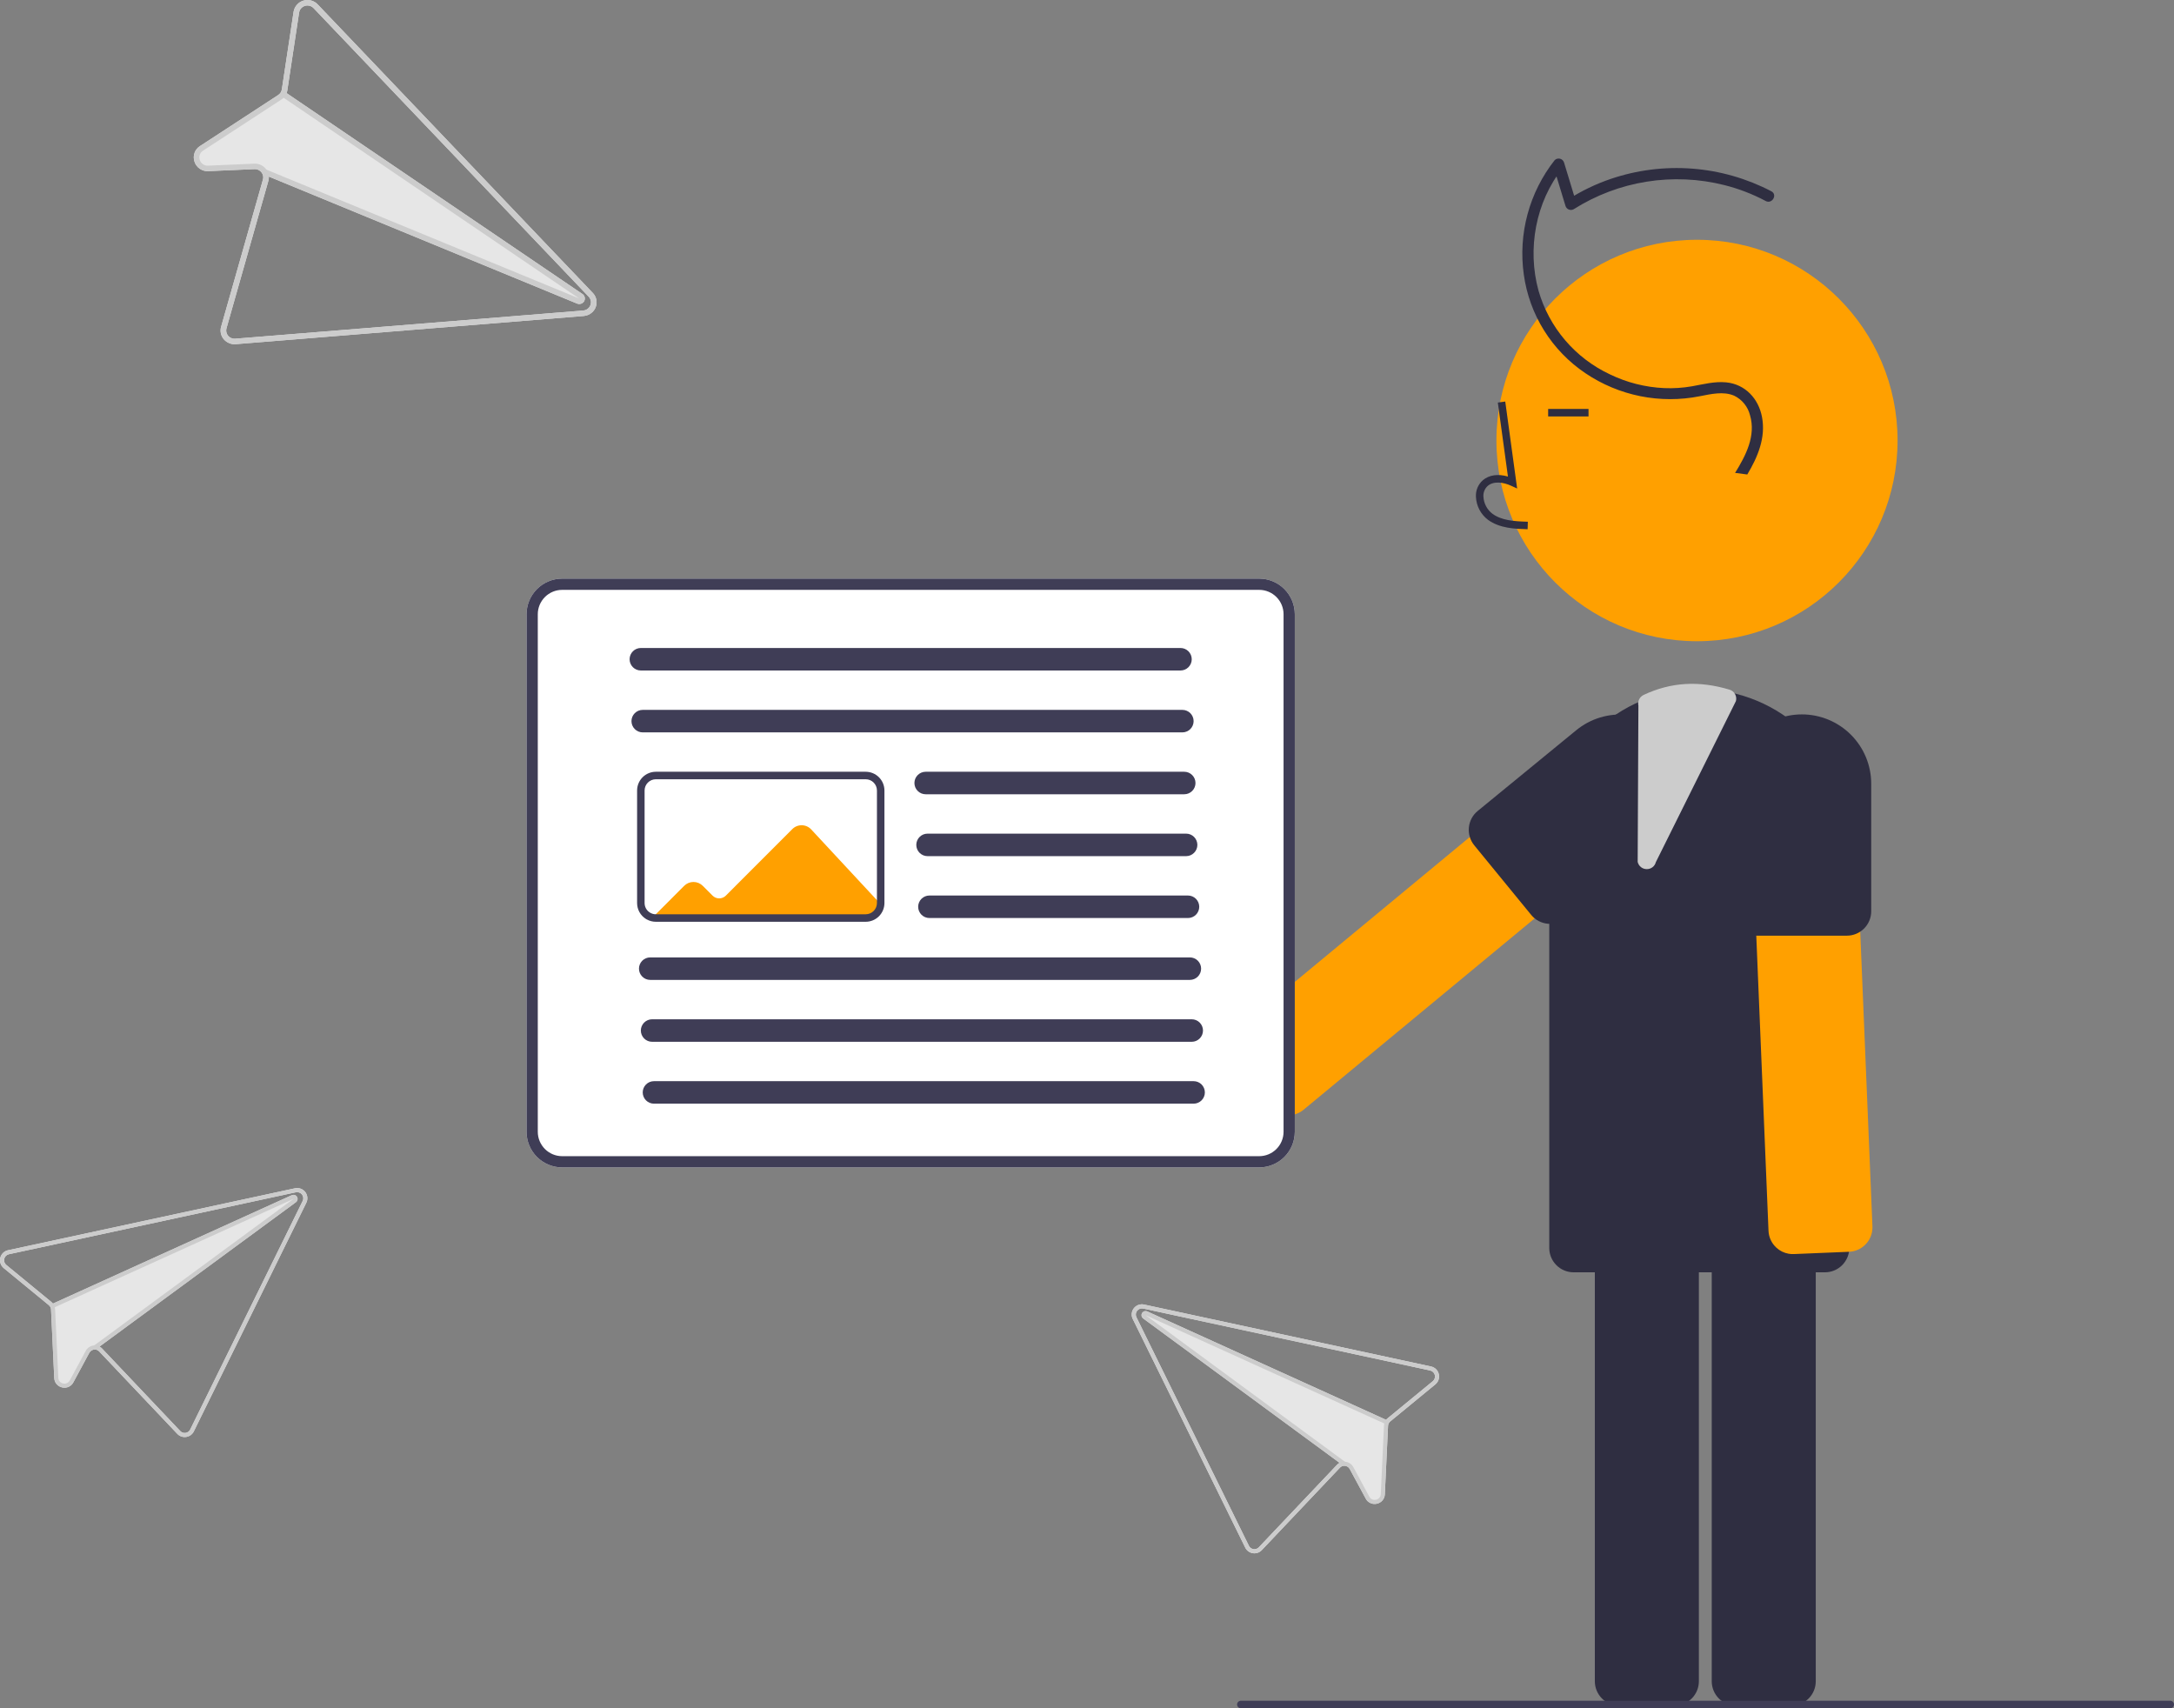 <svg width="280" height="220" viewBox="0 0 280 220" fill="none" xmlns="http://www.w3.org/2000/svg">
<rect x="0" y="0" width="280" height="220" fill="#808080" stroke="none"/>
<path d="M218.565 82.581C232.831 82.581 244.397 71.007 244.397 56.731C244.397 42.455 232.831 30.881 218.565 30.881C204.298 30.881 192.732 42.455 192.732 56.731C192.732 71.007 204.298 82.581 218.565 82.581Z" fill="#FFA000"/>
<path d="M220.463 216.529V157.113C220.464 156.281 220.795 155.483 221.383 154.894C221.971 154.306 222.768 153.975 223.6 153.974H230.724C231.556 153.975 232.353 154.306 232.941 154.894C233.53 155.483 233.86 156.281 233.861 157.113V216.529C233.86 217.361 233.53 218.159 232.941 218.748C232.353 219.336 231.556 219.667 230.724 219.668H223.6C222.768 219.667 221.971 219.336 221.383 218.748C220.795 218.159 220.464 217.361 220.463 216.529Z" fill="#2F2E41"/>
<path d="M205.407 216.529V157.113C205.408 156.281 205.739 155.483 206.327 154.894C206.915 154.306 207.713 153.975 208.544 153.974H215.669C216.5 153.975 217.298 154.306 217.886 154.894C218.474 155.483 218.805 156.281 218.806 157.113V216.529C218.805 217.361 218.474 218.159 217.886 218.748C217.298 219.336 216.5 219.667 215.669 219.668H208.544C207.713 219.667 206.915 219.336 206.327 218.748C205.739 218.159 205.408 217.361 205.407 216.529Z" fill="#2F2E41"/>
<path d="M199.536 160.717V108.097C199.536 102.969 201.572 98.051 205.195 94.425C208.819 90.799 213.733 88.762 218.858 88.762H218.858C223.982 88.762 228.897 90.799 232.521 94.425C236.144 98.051 238.18 102.969 238.18 108.097V160.717C238.18 161.55 237.849 162.348 237.261 162.937C236.673 163.526 235.875 163.857 235.043 163.857H202.673C201.841 163.857 201.043 163.526 200.455 162.937C199.866 162.348 199.536 161.55 199.536 160.717Z" fill="#2F2E41"/>
<path d="M196.75 68.158L196.777 67.192C194.981 67.142 193.397 67.029 192.208 66.159C191.87 65.899 191.593 65.569 191.395 65.191C191.196 64.814 191.082 64.398 191.058 63.972C191.037 63.712 191.077 63.451 191.173 63.208C191.27 62.966 191.421 62.749 191.615 62.574C192.404 61.907 193.675 62.123 194.601 62.548L195.4 62.914L193.869 51.713L192.912 51.844L194.215 61.372C192.956 61.002 191.79 61.162 190.992 61.837C190.685 62.105 190.444 62.44 190.288 62.816C190.133 63.193 190.066 63.6 190.094 64.006C190.122 64.578 190.275 65.137 190.541 65.644C190.808 66.151 191.183 66.593 191.638 66.94C193.167 68.058 195.153 68.113 196.75 68.158Z" fill="#2F2E41"/>
<path d="M204.593 52.666H199.394V53.632H204.593V52.666Z" fill="#2F2E41"/>
<path d="M228.784 160.681C228.48 160.402 228.234 160.066 228.06 159.692C227.887 159.318 227.79 158.913 227.774 158.501L225.314 99.136C225.297 98.725 225.361 98.313 225.503 97.926C225.645 97.539 225.861 97.184 226.14 96.88C226.419 96.577 226.755 96.332 227.129 96.158C227.503 95.985 227.907 95.887 228.319 95.87L235.437 95.574C236.268 95.541 237.079 95.838 237.691 96.402C238.303 96.966 238.666 97.749 238.701 98.581L241.161 157.946C241.194 158.777 240.897 159.588 240.333 160.201C239.77 160.813 238.987 161.177 238.156 161.212L231.038 161.507C230.811 161.517 230.584 161.502 230.36 161.463C229.77 161.36 229.223 161.088 228.784 160.681Z" fill="#FFA000"/>
<path d="M237.867 120.502H226.283C225.451 120.501 224.653 120.17 224.065 119.582C223.477 118.993 223.146 118.195 223.145 117.363V100.941C223.145 98.571 224.086 96.298 225.761 94.623C227.435 92.947 229.706 92.005 232.075 92.005C234.443 92.005 236.714 92.947 238.389 94.623C240.063 96.298 241.004 98.571 241.004 100.941V117.363C241.003 118.195 240.672 118.993 240.084 119.582C239.496 120.17 238.699 120.501 237.867 120.502Z" fill="#2F2E41"/>
<path d="M163.476 142.502L158.935 137.01C158.406 136.368 158.152 135.542 158.23 134.713C158.309 133.885 158.712 133.121 159.352 132.59L205.101 94.715C205.742 94.184 206.567 93.93 207.395 94.009C208.224 94.087 208.987 94.491 209.518 95.132L214.059 100.625C214.322 100.943 214.519 101.309 214.64 101.703C214.761 102.097 214.804 102.511 214.765 102.921C214.726 103.332 214.607 103.731 214.414 104.095C214.222 104.459 213.959 104.782 213.641 105.045L167.894 142.92C167.343 143.375 166.653 143.63 165.938 143.64C165.224 143.65 164.527 143.417 163.963 142.977C163.784 142.837 163.621 142.677 163.476 142.502Z" fill="#FFA000"/>
<path d="M197.214 117.833L189.875 108.863C189.349 108.218 189.1 107.391 189.183 106.563C189.265 105.735 189.673 104.973 190.316 104.445L203.014 94.042C203.921 93.299 204.966 92.741 206.089 92.402C207.211 92.062 208.39 91.947 209.557 92.064C210.724 92.18 211.857 92.525 212.89 93.08C213.924 93.634 214.838 94.387 215.581 95.295C216.324 96.203 216.881 97.249 217.22 98.372C217.559 99.496 217.674 100.675 217.557 101.843C217.441 103.01 217.096 104.144 216.541 105.178C215.987 106.212 215.235 107.127 214.327 107.87L201.629 118.273C200.984 118.8 200.158 119.049 199.33 118.966C198.502 118.884 197.741 118.476 197.214 117.833Z" fill="#2F2E41"/>
<path d="M225.041 61.108C226.386 58.859 227.439 56.381 226.939 53.717C226.493 51.338 224.782 49.485 222.321 49.242C220.84 49.095 219.365 49.491 217.918 49.749C216.732 49.957 215.526 50.035 214.323 49.982C211.902 49.871 209.529 49.269 207.348 48.212C205.134 47.175 203.168 45.676 201.581 43.816C199.995 41.955 198.825 39.777 198.15 37.426C196.682 32.077 197.772 26.004 201.258 21.65L200.048 21.33L201.624 26.51C201.655 26.616 201.709 26.714 201.783 26.796C201.857 26.878 201.948 26.943 202.051 26.985C202.153 27.026 202.264 27.044 202.374 27.037C202.484 27.03 202.591 26.998 202.687 26.943C205.543 25.137 208.735 23.931 212.071 23.398C215.406 22.864 218.815 23.014 222.091 23.839C223.942 24.304 225.73 24.992 227.416 25.888C228.238 26.326 228.971 25.075 228.146 24.637C224.981 22.984 221.513 21.991 217.952 21.718C214.392 21.445 210.813 21.898 207.433 23.049C205.507 23.706 203.669 24.593 201.957 25.692L203.02 26.125L201.445 20.945C201.409 20.824 201.344 20.714 201.253 20.626C201.163 20.538 201.052 20.475 200.93 20.442C200.808 20.41 200.68 20.41 200.558 20.442C200.436 20.474 200.325 20.537 200.234 20.625C198.613 22.684 197.424 25.049 196.741 27.58C196.057 30.11 195.892 32.753 196.257 35.349C196.609 37.907 197.497 40.362 198.864 42.553C200.23 44.743 202.044 46.62 204.186 48.06C206.326 49.506 208.732 50.512 211.263 51.022C213.795 51.531 216.402 51.533 218.934 51.027C220.351 50.754 221.958 50.364 223.348 50.958C223.853 51.201 224.297 51.553 224.65 51.988C225.004 52.422 225.257 52.929 225.392 53.473C226.18 56.145 224.839 58.682 223.47 60.903L225.041 61.108Z" fill="#2F2E41"/>
<path d="M212.1 111.93L212.082 111.93C211.812 111.929 211.55 111.837 211.34 111.668C211.13 111.498 210.983 111.263 210.924 110.999L211.018 90.873C210.957 90.601 210.991 90.316 211.114 90.065C211.237 89.815 211.442 89.614 211.694 89.496C215.195 87.85 218.813 87.629 222.754 88.82C223.056 88.91 223.31 89.113 223.464 89.388C223.618 89.662 223.659 89.986 223.578 90.29L213.265 111.032C213.2 111.291 213.049 111.52 212.838 111.683C212.627 111.846 212.367 111.933 212.1 111.93Z" fill="#CCCCCC"/>
<path d="M279.517 220H159.814C159.686 220 159.563 219.949 159.473 219.859C159.382 219.768 159.331 219.645 159.331 219.517C159.331 219.389 159.382 219.266 159.473 219.175C159.563 219.085 159.686 219.034 159.814 219.034H279.517C279.645 219.034 279.768 219.085 279.859 219.175C279.949 219.266 280 219.389 280 219.517C280 219.645 279.949 219.768 279.859 219.859C279.768 219.949 279.645 220 279.517 220Z" fill="#3F3D56"/>
<path d="M162.179 150.349H72.401C71.186 150.347 70.02 149.863 69.16 149.003C68.301 148.143 67.817 146.977 67.816 145.76V79.106C67.817 77.89 68.301 76.724 69.16 75.863C70.02 75.003 71.186 74.519 72.401 74.518H162.179C163.394 74.519 164.56 75.003 165.42 75.863C166.279 76.724 166.763 77.89 166.764 79.106V145.76C166.763 146.977 166.279 148.143 165.42 149.003C164.56 149.863 163.394 150.347 162.179 150.349Z" fill="white"/>
<path d="M84.023 118.186L101.385 118.471H111.498C111.946 118.47 112.375 118.292 112.692 117.975C113.008 117.658 113.187 117.228 113.187 116.78V116.19L104.479 106.82C104.324 106.653 104.138 106.52 103.931 106.427C103.723 106.335 103.499 106.285 103.273 106.281C103.046 106.277 102.82 106.318 102.61 106.403C102.399 106.488 102.208 106.615 102.047 106.776L93.483 115.346C93.257 115.572 92.95 115.699 92.63 115.699C92.31 115.699 92.004 115.573 91.777 115.347L90.509 114.08C90.192 113.764 89.763 113.586 89.315 113.586C88.867 113.587 88.437 113.765 88.121 114.081L84.023 118.186Z" fill="#FFA000"/>
<path d="M162.179 150.349H72.401C71.186 150.347 70.02 149.863 69.16 149.003C68.301 148.143 67.817 146.977 67.816 145.76V79.106C67.817 77.89 68.301 76.724 69.16 75.863C70.02 75.003 71.186 74.519 72.401 74.518H162.179C163.394 74.519 164.56 75.003 165.42 75.863C166.279 76.724 166.763 77.89 166.764 79.106V145.76C166.763 146.977 166.279 148.143 165.42 149.003C164.56 149.863 163.394 150.347 162.179 150.349ZM72.401 75.967C71.569 75.968 70.772 76.299 70.184 76.888C69.596 77.476 69.265 78.274 69.264 79.106V145.76C69.265 146.593 69.596 147.39 70.184 147.979C70.772 148.568 71.569 148.899 72.401 148.9H162.179C163.01 148.899 163.808 148.568 164.396 147.979C164.984 147.391 165.315 146.593 165.316 145.76V79.106C165.315 78.274 164.984 77.476 164.396 76.888C163.808 76.299 163.01 75.968 162.179 75.967H72.401Z" fill="#3F3D56"/>
<path d="M152.042 86.351H82.537C82.153 86.351 81.785 86.199 81.513 85.927C81.242 85.655 81.089 85.287 81.089 84.902C81.089 84.518 81.242 84.15 81.513 83.878C81.785 83.606 82.153 83.453 82.537 83.453H152.042C152.426 83.453 152.795 83.606 153.066 83.878C153.338 84.15 153.49 84.518 153.49 84.902C153.49 85.287 153.338 85.655 153.066 85.927C152.795 86.199 152.426 86.351 152.042 86.351Z" fill="#3F3D56"/>
<path d="M152.284 94.321H82.779C82.395 94.321 82.026 94.168 81.755 93.897C81.483 93.625 81.331 93.256 81.331 92.872C81.331 92.488 81.483 92.119 81.755 91.847C82.026 91.576 82.395 91.423 82.779 91.423H152.284C152.668 91.423 153.036 91.576 153.308 91.847C153.579 92.119 153.732 92.488 153.732 92.872C153.732 93.256 153.579 93.625 153.308 93.897C153.036 94.168 152.668 94.321 152.284 94.321Z" fill="#3F3D56"/>
<path d="M152.525 102.29H119.221C118.837 102.29 118.468 102.138 118.197 101.866C117.925 101.594 117.773 101.226 117.773 100.841C117.773 100.457 117.925 100.088 118.197 99.817C118.468 99.545 118.837 99.392 119.221 99.392H152.525C152.909 99.392 153.277 99.545 153.549 99.817C153.821 100.088 153.973 100.457 153.973 100.841C153.973 101.226 153.821 101.594 153.549 101.866C153.277 102.138 152.909 102.29 152.525 102.29Z" fill="#3F3D56"/>
<path d="M152.766 110.26H119.462C119.078 110.26 118.71 110.107 118.438 109.835C118.166 109.564 118.014 109.195 118.014 108.811C118.014 108.427 118.166 108.058 118.438 107.786C118.71 107.514 119.078 107.362 119.462 107.362H152.766C153.151 107.362 153.519 107.514 153.79 107.786C154.062 108.058 154.215 108.427 154.215 108.811C154.215 109.195 154.062 109.564 153.79 109.835C153.519 110.107 153.151 110.26 152.766 110.26Z" fill="#3F3D56"/>
<path d="M153.008 118.229H119.703C119.319 118.229 118.951 118.077 118.679 117.805C118.408 117.533 118.255 117.165 118.255 116.78C118.255 116.396 118.408 116.027 118.679 115.756C118.951 115.484 119.319 115.331 119.703 115.331H153.008C153.392 115.331 153.76 115.484 154.032 115.756C154.303 116.027 154.456 116.396 154.456 116.78C154.456 117.165 154.303 117.533 154.032 117.805C153.76 118.077 153.392 118.229 153.008 118.229Z" fill="#3F3D56"/>
<path d="M153.249 126.199H83.744C83.36 126.199 82.992 126.046 82.72 125.774C82.449 125.503 82.296 125.134 82.296 124.75C82.296 124.365 82.449 123.997 82.72 123.725C82.992 123.453 83.36 123.301 83.744 123.301H153.249C153.633 123.301 154.002 123.453 154.273 123.725C154.545 123.997 154.697 124.365 154.697 124.75C154.697 125.134 154.545 125.503 154.273 125.774C154.002 126.046 153.633 126.199 153.249 126.199Z" fill="#3F3D56"/>
<path d="M153.491 134.168H83.985C83.601 134.168 83.233 134.016 82.962 133.744C82.69 133.472 82.537 133.104 82.537 132.719C82.537 132.335 82.69 131.966 82.962 131.695C83.233 131.423 83.601 131.27 83.985 131.27H153.491C153.875 131.27 154.243 131.423 154.514 131.695C154.786 131.966 154.939 132.335 154.939 132.719C154.939 133.104 154.786 133.472 154.514 133.744C154.243 134.016 153.875 134.168 153.491 134.168Z" fill="#3F3D56"/>
<path d="M153.732 142.138H84.227C83.843 142.138 83.474 141.985 83.203 141.713C82.931 141.442 82.779 141.073 82.779 140.689C82.779 140.304 82.931 139.936 83.203 139.664C83.474 139.392 83.843 139.24 84.227 139.24H153.732C154.116 139.24 154.484 139.392 154.756 139.664C155.027 139.936 155.18 140.304 155.18 140.689C155.18 141.073 155.027 141.442 154.756 141.713C154.484 141.985 154.116 142.138 153.732 142.138Z" fill="#3F3D56"/>
<path d="M111.498 118.712H84.468C84.066 118.713 83.67 118.612 83.317 118.418H83.311L83.188 118.344C82.841 118.127 82.554 117.826 82.356 117.468C82.158 117.11 82.054 116.707 82.055 116.297V101.807C82.055 101.167 82.31 100.553 82.762 100.1C83.215 99.648 83.828 99.393 84.468 99.392H111.498C112.138 99.393 112.751 99.648 113.204 100.1C113.656 100.553 113.91 101.167 113.911 101.807V116.297C113.91 116.938 113.656 117.551 113.204 118.004C112.751 118.457 112.138 118.712 111.498 118.712ZM83.641 117.485L83.71 117.528C83.936 117.672 84.2 117.748 84.468 117.746H111.498C111.882 117.746 112.25 117.593 112.521 117.321C112.793 117.05 112.945 116.681 112.946 116.297V101.807C112.945 101.423 112.793 101.055 112.521 100.783C112.25 100.512 111.882 100.359 111.498 100.358H84.468C84.084 100.359 83.716 100.512 83.445 100.783C83.173 101.055 83.02 101.423 83.02 101.807V116.297C83.02 116.531 83.076 116.761 83.184 116.968C83.292 117.175 83.449 117.352 83.641 117.485Z" fill="#3F3D56"/>
<path d="M1.035 161.014C0.793 161.066 0.572 161.186 0.395 161.358C0.219 161.531 0.094 161.75 0.037 161.99C-0.021 162.23 -0.01 162.482 0.068 162.716C0.147 162.95 0.289 163.158 0.48 163.315L6.285 168.083C6.37 168.154 6.44 168.241 6.492 168.339C6.54 168.437 6.568 168.545 6.573 168.655L6.986 177.461C6.994 177.749 7.099 178.026 7.283 178.248C7.468 178.469 7.721 178.622 8.003 178.682L8.013 178.684C8.292 178.75 8.585 178.721 8.845 178.602C9.105 178.483 9.318 178.28 9.449 178.025L11.51 174.211C11.58 174.085 11.681 173.981 11.805 173.908C11.929 173.836 12.07 173.799 12.214 173.801C12.319 173.801 12.423 173.823 12.52 173.865C12.617 173.907 12.703 173.969 12.775 174.047L22.837 184.664C22.983 184.818 23.163 184.934 23.363 185.003C23.564 185.072 23.778 185.091 23.987 185.058C24.195 185.026 24.393 184.944 24.563 184.819C24.733 184.694 24.871 184.531 24.965 184.341L39.452 154.901C39.562 154.68 39.607 154.432 39.582 154.186C39.556 153.94 39.462 153.706 39.31 153.511C39.158 153.316 38.955 153.168 38.722 153.084C38.49 153 38.238 152.983 37.997 153.035L37.523 153.137L1.035 161.014H1.035ZM0.812 162.909C0.697 162.815 0.612 162.69 0.565 162.549C0.518 162.409 0.512 162.258 0.547 162.114C0.582 161.97 0.657 161.838 0.763 161.735C0.869 161.631 1.002 161.56 1.147 161.528L37.623 153.655L38.109 153.55C38.254 153.519 38.404 153.53 38.543 153.58C38.682 153.631 38.804 153.719 38.895 153.836C38.986 153.953 39.042 154.092 39.058 154.24C39.073 154.387 39.047 154.535 38.982 154.668L24.495 184.108C24.439 184.222 24.356 184.32 24.254 184.395C24.151 184.47 24.032 184.519 23.907 184.538C23.782 184.557 23.654 184.545 23.534 184.504C23.414 184.463 23.306 184.394 23.218 184.302L13.156 173.685C13.058 173.578 12.942 173.49 12.813 173.423L38.111 154.828C38.211 154.756 38.282 154.652 38.313 154.533C38.344 154.415 38.332 154.289 38.28 154.178C38.228 154.067 38.139 153.977 38.028 153.925C37.917 153.873 37.792 153.861 37.673 153.892C37.644 153.899 37.616 153.909 37.589 153.921L6.821 167.884C6.761 167.808 6.692 167.739 6.617 167.678L0.812 162.909V162.909Z" fill="#E6E6E6"/>
<path d="M1.035 161.014C0.793 161.066 0.572 161.186 0.395 161.358C0.219 161.531 0.094 161.75 0.037 161.99C-0.021 162.23 -0.01 162.482 0.068 162.716C0.147 162.95 0.289 163.158 0.48 163.315L6.285 168.083C6.37 168.154 6.44 168.241 6.492 168.339C6.54 168.437 6.568 168.545 6.573 168.655L6.986 177.461C6.994 177.749 7.099 178.026 7.283 178.248C7.468 178.469 7.721 178.622 8.003 178.682L8.013 178.684C8.292 178.75 8.585 178.721 8.845 178.602C9.105 178.483 9.318 178.28 9.449 178.025L11.51 174.211C11.58 174.085 11.681 173.981 11.805 173.908C11.929 173.836 12.07 173.799 12.214 173.801C12.319 173.801 12.423 173.823 12.52 173.865C12.617 173.907 12.703 173.969 12.775 174.047L22.837 184.664C22.983 184.818 23.163 184.934 23.363 185.003C23.564 185.072 23.778 185.091 23.987 185.058C24.195 185.026 24.393 184.944 24.563 184.819C24.733 184.694 24.871 184.531 24.965 184.341L39.452 154.901C39.562 154.68 39.607 154.432 39.582 154.186C39.556 153.94 39.462 153.706 39.31 153.511C39.158 153.316 38.955 153.168 38.722 153.084C38.49 153 38.238 152.983 37.997 153.035L37.523 153.137L1.035 161.014H1.035ZM0.812 162.909C0.697 162.815 0.612 162.69 0.565 162.549C0.518 162.409 0.512 162.258 0.547 162.114C0.582 161.97 0.657 161.838 0.763 161.735C0.869 161.631 1.002 161.56 1.147 161.528L37.623 153.655L38.109 153.55C38.254 153.519 38.404 153.53 38.543 153.58C38.682 153.631 38.804 153.719 38.895 153.836C38.986 153.953 39.042 154.092 39.058 154.24C39.073 154.387 39.047 154.535 38.982 154.668L24.495 184.108C24.439 184.222 24.356 184.32 24.254 184.395C24.151 184.47 24.032 184.519 23.907 184.538C23.782 184.557 23.654 184.545 23.534 184.504C23.414 184.463 23.306 184.394 23.218 184.302L13.156 173.685C13.058 173.578 12.942 173.49 12.813 173.423C12.63 173.326 12.425 173.275 12.217 173.275C12.188 173.274 12.158 173.275 12.128 173.277L12.126 173.276C11.903 173.289 11.687 173.359 11.499 173.478C11.31 173.598 11.156 173.764 11.05 173.961L8.988 177.778C8.909 177.931 8.781 178.053 8.624 178.125C8.468 178.196 8.291 178.212 8.124 178.17L8.119 178.169C7.95 178.135 7.797 178.043 7.686 177.91C7.575 177.777 7.513 177.61 7.51 177.437L7.097 168.631C7.093 168.538 7.08 168.446 7.056 168.356L7.056 168.353C7.033 168.267 7.001 168.183 6.961 168.103C6.922 168.026 6.875 167.952 6.821 167.884C6.761 167.808 6.692 167.739 6.617 167.678L0.812 162.909H0.812Z" fill="#CCCCCC"/>
<path d="M6.821 167.884L37.589 153.921C37.616 153.909 37.644 153.899 37.673 153.892C37.792 153.861 37.917 153.873 38.028 153.925C38.139 153.977 38.228 154.067 38.28 154.178C38.332 154.289 38.344 154.415 38.313 154.533C38.282 154.652 38.211 154.756 38.111 154.828L12.814 173.423L12.367 173.752L12.058 173.328L12.126 173.276L12.128 173.277L37.799 154.404L7.056 168.353L7.056 168.356L6.922 168.415L6.705 167.936L6.821 167.884Z" fill="#CCCCCC"/>
<path d="M184.312 175.987L147.824 168.11L147.35 168.008C147.109 167.956 146.857 167.973 146.625 168.057C146.392 168.141 146.188 168.289 146.036 168.484C145.884 168.679 145.79 168.913 145.765 169.159C145.74 169.405 145.785 169.653 145.895 169.874L160.382 199.314C160.476 199.504 160.613 199.667 160.784 199.792C160.954 199.917 161.152 199.999 161.36 200.031C161.569 200.064 161.783 200.045 161.983 199.976C162.184 199.907 162.364 199.791 162.509 199.637L172.572 189.02C172.643 188.942 172.73 188.88 172.827 188.838C172.923 188.796 173.028 188.774 173.133 188.774C173.276 188.772 173.418 188.809 173.541 188.881C173.665 188.953 173.767 189.058 173.836 189.183L175.898 192.998C176.029 193.253 176.242 193.456 176.502 193.575C176.762 193.694 177.055 193.723 177.333 193.657L177.344 193.655C177.625 193.595 177.879 193.442 178.064 193.221C178.248 192.999 178.353 192.722 178.361 192.434L178.774 183.628C178.779 183.518 178.806 183.41 178.855 183.312C178.906 183.214 178.977 183.127 179.062 183.056L184.867 178.287C185.057 178.131 185.2 177.923 185.279 177.689C185.357 177.455 185.368 177.203 185.31 176.963C185.252 176.723 185.128 176.504 184.952 176.331C184.775 176.159 184.553 176.039 184.312 175.987L184.312 175.987ZM184.535 177.882L178.73 182.651C178.654 182.712 178.586 182.781 178.526 182.857L147.758 168.894C147.731 168.882 147.703 168.872 147.674 168.865C147.555 168.834 147.429 168.846 147.319 168.898C147.208 168.95 147.119 169.04 147.067 169.151C147.015 169.262 147.003 169.388 147.034 169.506C147.065 169.625 147.136 169.729 147.236 169.801L172.533 188.396C172.405 188.463 172.289 188.551 172.191 188.658L162.128 199.275C162.041 199.367 161.933 199.436 161.813 199.477C161.693 199.518 161.565 199.53 161.44 199.511C161.314 199.492 161.195 199.443 161.093 199.368C160.991 199.293 160.908 199.195 160.852 199.081L146.365 169.641C146.3 169.508 146.274 169.36 146.289 169.213C146.305 169.065 146.361 168.926 146.452 168.809C146.543 168.692 146.665 168.604 146.804 168.553C146.943 168.502 147.093 168.492 147.238 168.523L147.723 168.628L184.2 176.501C184.345 176.533 184.478 176.604 184.584 176.708C184.69 176.811 184.765 176.942 184.8 177.087C184.835 177.231 184.829 177.382 184.782 177.522C184.735 177.663 184.65 177.788 184.535 177.882V177.882Z" fill="#E6E6E6"/>
<path d="M184.312 175.987L147.824 168.11L147.35 168.008C147.109 167.956 146.857 167.973 146.625 168.057C146.392 168.141 146.188 168.289 146.036 168.484C145.884 168.679 145.79 168.913 145.765 169.159C145.74 169.405 145.785 169.653 145.895 169.874L160.382 199.314C160.476 199.504 160.613 199.667 160.784 199.792C160.954 199.917 161.152 199.999 161.36 200.031C161.569 200.064 161.783 200.045 161.983 199.976C162.184 199.907 162.364 199.791 162.509 199.637L172.572 189.02C172.643 188.942 172.73 188.88 172.827 188.838C172.923 188.796 173.028 188.774 173.133 188.774C173.276 188.772 173.418 188.809 173.541 188.881C173.665 188.953 173.767 189.058 173.836 189.183L175.898 192.998C176.029 193.253 176.242 193.456 176.502 193.575C176.762 193.694 177.055 193.723 177.333 193.657L177.344 193.655C177.625 193.595 177.879 193.442 178.064 193.221C178.248 192.999 178.353 192.722 178.361 192.434L178.774 183.628C178.779 183.518 178.806 183.41 178.855 183.312C178.906 183.214 178.977 183.127 179.062 183.056L184.867 178.287C185.057 178.131 185.2 177.923 185.279 177.689C185.357 177.455 185.368 177.203 185.31 176.963C185.252 176.723 185.128 176.504 184.952 176.331C184.775 176.159 184.553 176.039 184.312 175.987L184.312 175.987ZM184.535 177.882L178.73 182.651C178.654 182.712 178.586 182.781 178.526 182.857C178.471 182.925 178.425 182.999 178.386 183.076C178.345 183.156 178.314 183.24 178.291 183.326L178.291 183.329C178.267 183.419 178.253 183.511 178.25 183.604L177.837 192.41C177.834 192.583 177.772 192.75 177.661 192.883C177.55 193.016 177.397 193.108 177.228 193.142L177.223 193.143C177.055 193.185 176.879 193.169 176.722 193.097C176.566 193.026 176.438 192.904 176.359 192.751L174.297 188.933C174.191 188.737 174.036 188.571 173.848 188.451C173.66 188.332 173.444 188.262 173.221 188.249L173.219 188.25C173.189 188.248 173.159 188.247 173.13 188.248C172.922 188.248 172.717 188.299 172.533 188.396C172.405 188.463 172.289 188.551 172.191 188.658L162.128 199.275C162.041 199.367 161.933 199.436 161.813 199.477C161.693 199.518 161.565 199.53 161.44 199.511C161.314 199.492 161.195 199.443 161.093 199.368C160.991 199.293 160.908 199.195 160.852 199.081L146.365 169.641C146.3 169.508 146.274 169.36 146.289 169.213C146.305 169.065 146.361 168.926 146.452 168.809C146.543 168.692 146.665 168.604 146.804 168.553C146.943 168.502 147.093 168.492 147.238 168.523L147.723 168.628L184.2 176.501C184.345 176.533 184.478 176.604 184.584 176.708C184.69 176.811 184.765 176.942 184.8 177.087C184.835 177.231 184.829 177.382 184.782 177.522C184.735 177.663 184.65 177.788 184.535 177.882V177.882Z" fill="#CCCCCC"/>
<path d="M178.642 182.909L178.425 183.388L178.291 183.329L178.291 183.326L147.548 169.377L173.219 188.25L173.221 188.249L173.289 188.301L172.98 188.725L172.533 188.396L147.236 169.801C147.136 169.729 147.065 169.625 147.034 169.506C147.003 169.388 147.015 169.262 147.067 169.151C147.119 169.04 147.208 168.95 147.319 168.898C147.429 168.846 147.555 168.834 147.674 168.865C147.703 168.872 147.731 168.882 147.758 168.894L178.526 182.857L178.642 182.909Z" fill="#CCCCCC"/>
<path d="M40.909 0.558C40.677 0.316 40.382 0.143 40.057 0.059C39.732 -0.025 39.39 -0.018 39.069 0.081C38.748 0.179 38.461 0.365 38.239 0.617C38.018 0.869 37.87 1.178 37.814 1.509L36.3 11.51C36.276 11.658 36.224 11.799 36.145 11.926C36.063 12.05 35.955 12.157 35.83 12.238L25.768 18.805C25.437 19.009 25.185 19.321 25.055 19.688C24.924 20.055 24.923 20.456 25.051 20.823L25.055 20.837C25.178 21.207 25.419 21.526 25.743 21.744C26.066 21.962 26.453 22.066 26.842 22.04L32.78 21.782C32.975 21.774 33.169 21.819 33.341 21.912C33.513 22.005 33.656 22.143 33.757 22.311C33.831 22.432 33.879 22.567 33.897 22.708C33.916 22.849 33.904 22.992 33.864 23.129L28.475 42.091C28.397 42.366 28.387 42.656 28.448 42.935C28.508 43.214 28.637 43.474 28.822 43.691C29.009 43.91 29.246 44.082 29.512 44.192C29.778 44.303 30.067 44.348 30.354 44.325L75.18 40.696C75.585 40.664 75.968 40.498 76.267 40.223C76.439 40.066 76.578 39.876 76.675 39.664C76.773 39.453 76.827 39.224 76.834 38.991C76.842 38.758 76.803 38.526 76.719 38.308C76.635 38.091 76.509 37.892 76.347 37.725L75.893 37.248L40.909 0.558L40.909 0.558ZM38.524 1.611C38.561 1.374 38.677 1.157 38.854 0.995C39.065 0.802 39.343 0.699 39.629 0.708C39.914 0.717 40.185 0.837 40.384 1.043L75.356 37.722L75.822 38.21C75.986 38.382 76.086 38.605 76.108 38.842C76.119 38.982 76.102 39.123 76.058 39.257C76.015 39.391 75.945 39.515 75.854 39.621C75.762 39.728 75.651 39.816 75.525 39.88C75.4 39.943 75.263 39.981 75.122 39.992L30.297 43.621C30.171 43.631 30.044 43.619 29.921 43.586C29.786 43.55 29.659 43.488 29.547 43.403C29.436 43.318 29.343 43.212 29.273 43.09C29.203 42.969 29.158 42.835 29.14 42.696C29.122 42.557 29.133 42.416 29.17 42.281L34.558 23.318C34.614 23.132 34.636 22.936 34.624 22.742L74.321 39.096C74.454 39.153 74.601 39.168 74.743 39.141C74.885 39.114 75.016 39.045 75.12 38.944C75.186 38.878 75.238 38.8 75.274 38.714C75.31 38.627 75.328 38.535 75.327 38.442C75.326 38.349 75.307 38.256 75.27 38.171C75.234 38.085 75.18 38.008 75.113 37.943C75.084 37.914 75.052 37.888 75.018 37.866L36.911 11.992C36.959 11.87 36.992 11.742 37.01 11.613L38.524 1.611L38.524 1.611Z" fill="#E6E6E6"/>
<path d="M40.909 0.558C40.677 0.316 40.382 0.143 40.057 0.059C39.732 -0.025 39.39 -0.018 39.069 0.081C38.748 0.179 38.461 0.365 38.239 0.617C38.018 0.869 37.87 1.178 37.814 1.509L36.3 11.51C36.276 11.658 36.224 11.799 36.145 11.926C36.063 12.05 35.955 12.157 35.83 12.238L25.768 18.805C25.437 19.009 25.185 19.321 25.055 19.688C24.924 20.055 24.923 20.456 25.051 20.823L25.055 20.837C25.178 21.207 25.419 21.526 25.743 21.744C26.066 21.962 26.453 22.066 26.842 22.04L32.78 21.782C32.975 21.774 33.169 21.819 33.341 21.912C33.513 22.005 33.656 22.143 33.757 22.311C33.831 22.432 33.879 22.567 33.897 22.708C33.916 22.849 33.904 22.992 33.864 23.129L28.475 42.091C28.397 42.366 28.387 42.656 28.448 42.935C28.508 43.214 28.637 43.474 28.822 43.691C29.009 43.91 29.246 44.082 29.512 44.192C29.778 44.303 30.067 44.348 30.354 44.325L75.18 40.696C75.585 40.664 75.968 40.498 76.267 40.223C76.439 40.066 76.578 39.876 76.675 39.664C76.773 39.453 76.827 39.224 76.834 38.991C76.842 38.758 76.803 38.526 76.719 38.308C76.635 38.091 76.509 37.892 76.347 37.725L75.893 37.248L40.909 0.558L40.909 0.558ZM38.524 1.611C38.561 1.374 38.677 1.157 38.854 0.995C39.065 0.802 39.343 0.699 39.629 0.708C39.914 0.717 40.185 0.837 40.384 1.043L75.356 37.722L75.822 38.21C75.986 38.382 76.086 38.605 76.108 38.842C76.119 38.982 76.102 39.123 76.058 39.257C76.015 39.391 75.945 39.515 75.854 39.621C75.762 39.728 75.651 39.816 75.525 39.88C75.4 39.943 75.263 39.981 75.122 39.992L30.297 43.621C30.171 43.631 30.044 43.619 29.921 43.586C29.786 43.55 29.659 43.488 29.547 43.403C29.436 43.318 29.343 43.212 29.273 43.09C29.203 42.969 29.158 42.835 29.14 42.696C29.122 42.557 29.133 42.416 29.17 42.281L34.558 23.318C34.614 23.132 34.636 22.936 34.624 22.742C34.609 22.462 34.524 22.19 34.378 21.951C34.358 21.916 34.336 21.883 34.313 21.849L34.312 21.846C34.137 21.596 33.902 21.395 33.629 21.26C33.356 21.126 33.053 21.063 32.749 21.077L26.807 21.336C26.573 21.352 26.341 21.29 26.147 21.158C25.953 21.026 25.808 20.833 25.737 20.61L25.735 20.603C25.656 20.383 25.656 20.142 25.735 19.921C25.813 19.701 25.966 19.514 26.166 19.393L36.228 12.827C36.334 12.758 36.433 12.678 36.522 12.588L36.526 12.587C36.611 12.501 36.687 12.407 36.752 12.305C36.816 12.206 36.87 12.101 36.911 11.992C36.959 11.87 36.992 11.742 37.01 11.613L38.524 1.611V1.611Z" fill="#CCCCCC"/>
<path d="M36.911 11.992L75.018 37.866C75.052 37.888 75.084 37.914 75.113 37.943C75.216 38.042 75.286 38.17 75.314 38.31C75.342 38.451 75.326 38.596 75.268 38.727C75.19 38.9 75.047 39.036 74.87 39.105C74.693 39.174 74.496 39.171 74.321 39.096L34.624 22.742L33.923 22.454L34.203 21.804L34.312 21.846L34.313 21.849L74.6 38.443L36.526 12.587L36.522 12.588L36.358 12.475L36.768 11.893L36.911 11.992Z" fill="#CCCCCC"/>
</svg>
